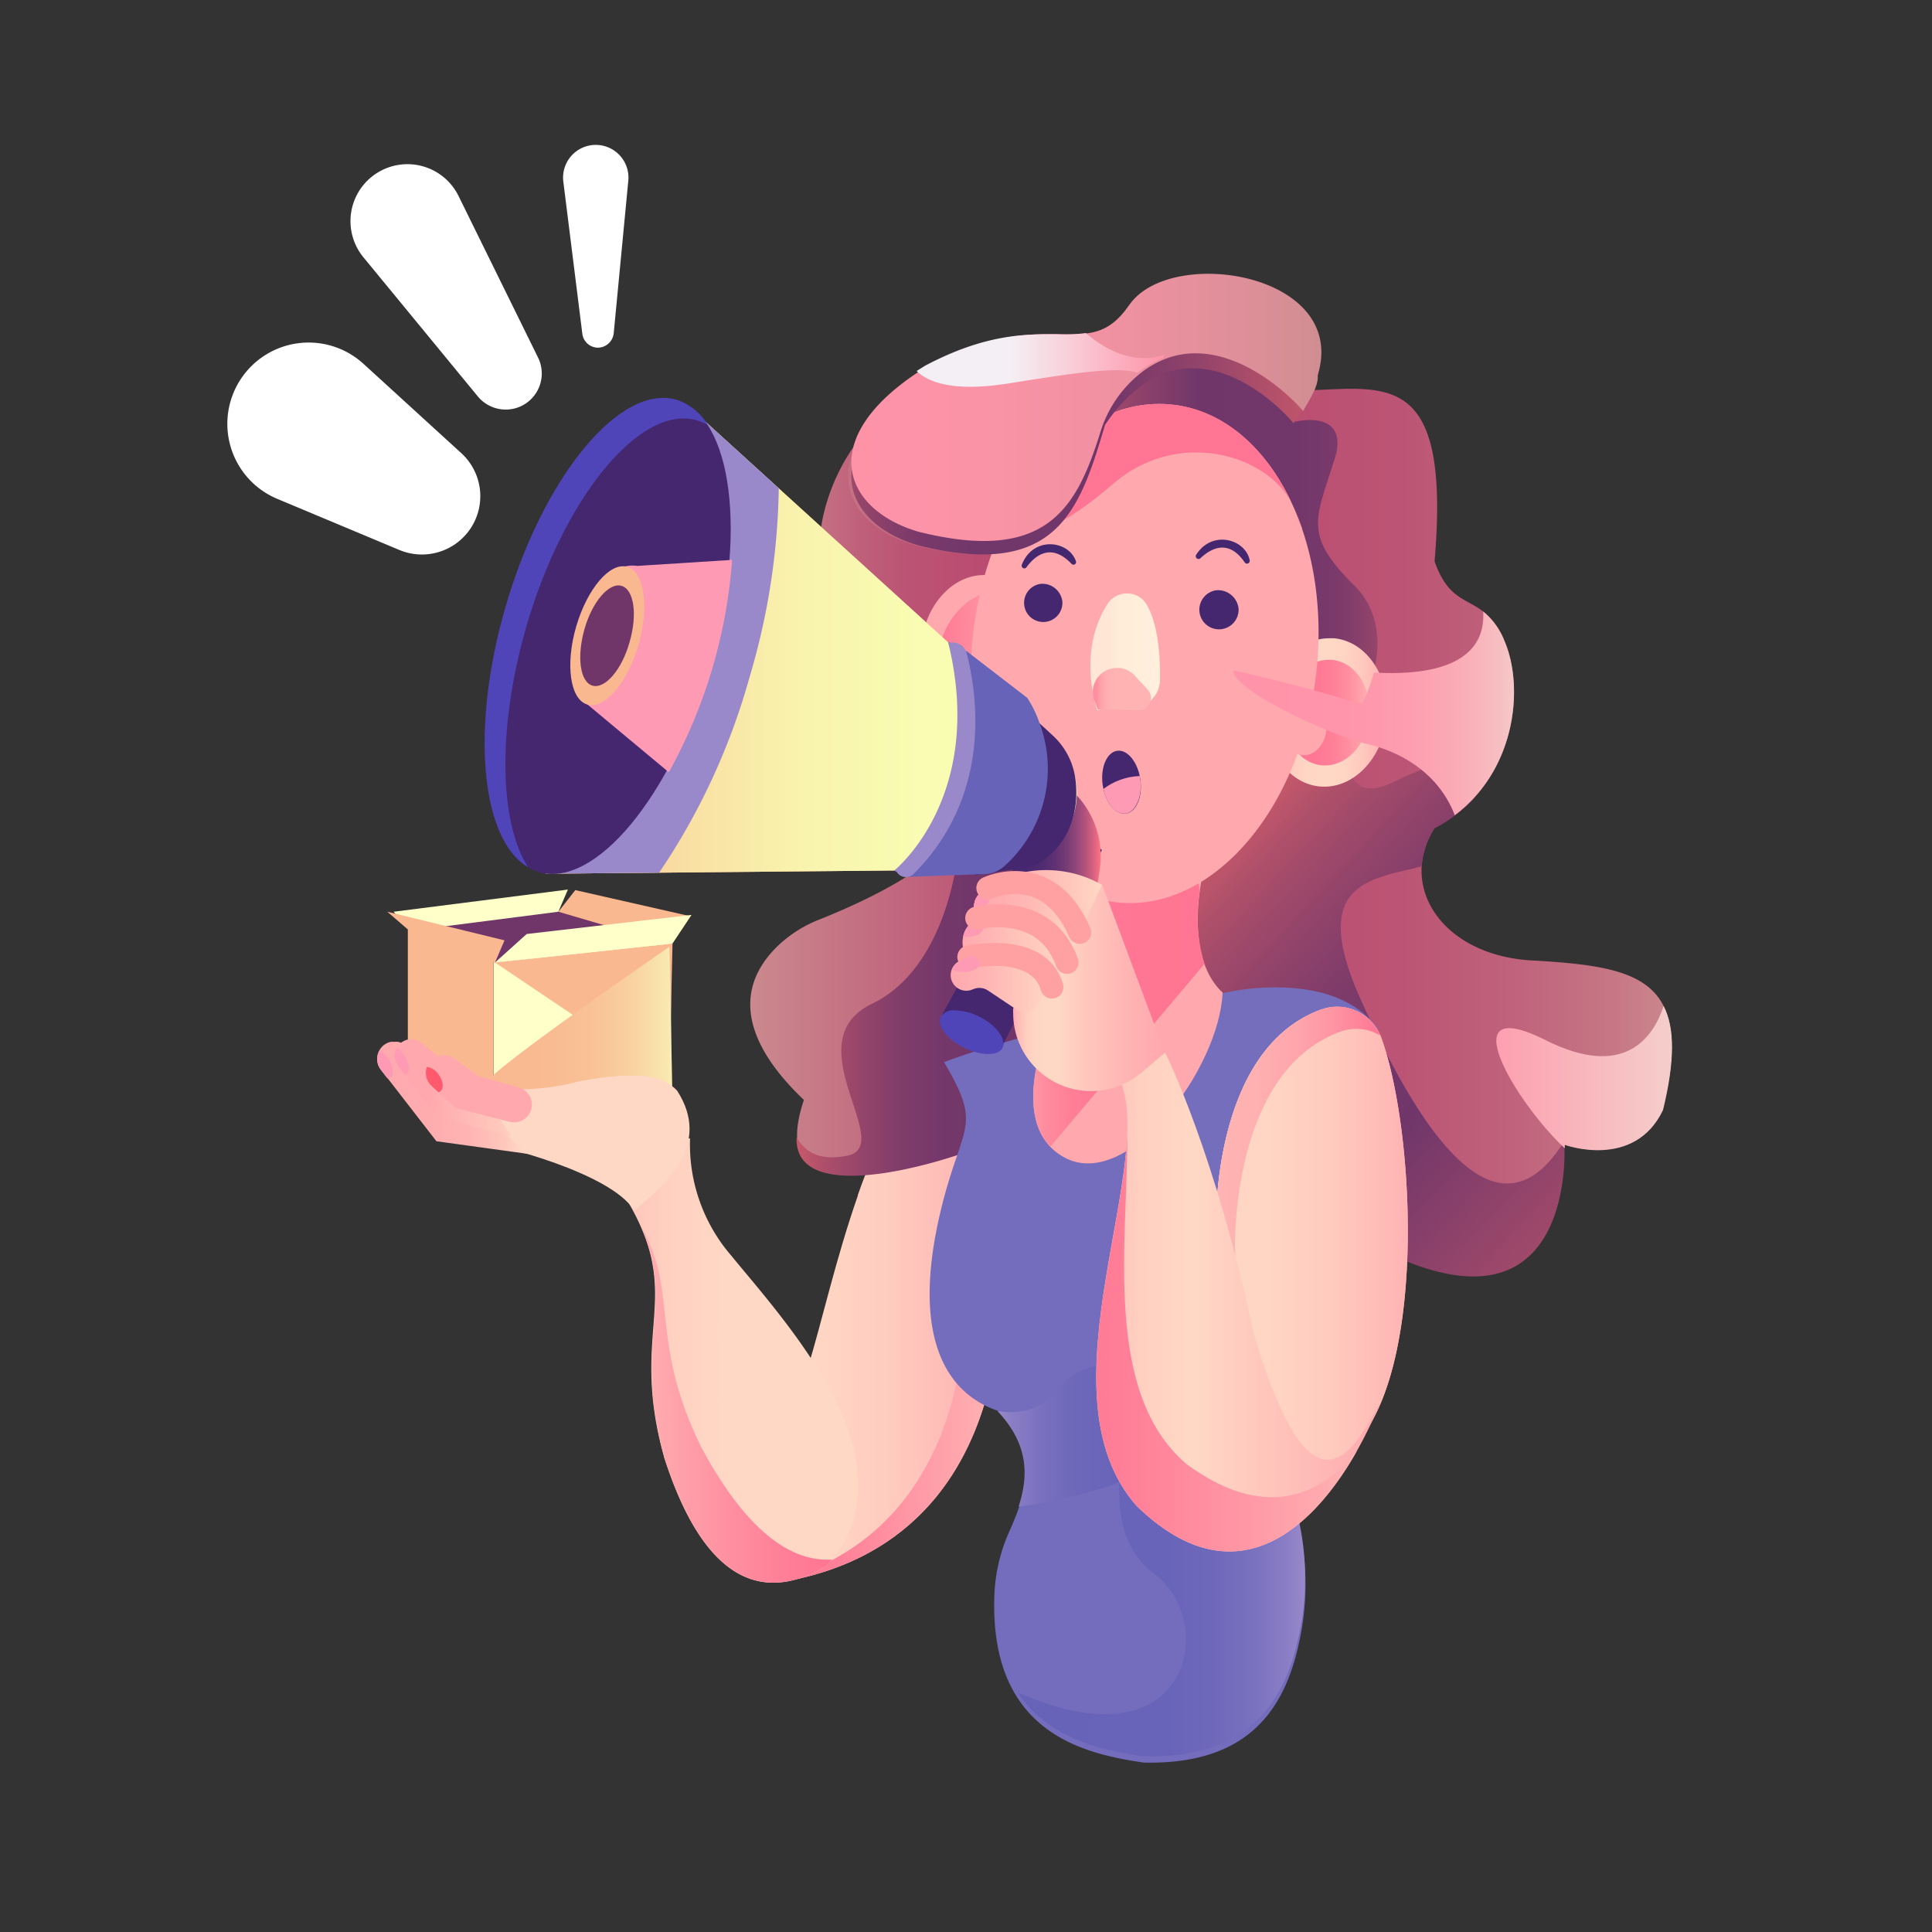 <svg width="250" height="250" xmlns="http://www.w3.org/2000/svg" xmlns:xlink="http://www.w3.org/1999/xlink">
 <rect width="100%" height="100%" fill="#333333" stroke="none"/>
 <g>
  <title>background</title>
 
 </g>
 <style>#a  {
    animation: a 10s ease-in-out forwards;
    animation-direction: initial;
    transform-origin: bottom;
    transform-box: fill-box;
}


@keyframes a {
  0%{transform:scale(0);}
   1%{transform:scale(1.3);}
   2%{transform:scale(.9);}
    3%{transform:scale(1);}
    100%{transform:scale(1);}
}
#b {
    animation: man 10s ease-in-out forwards;
    animation-direction: initial;
    transform-origin: bottom;
    transform-box: fill-box;
}


@keyframes man {
  0%{transform:scale(0);}
  3%{transform:scale(0);}
   4%{transform:scale(1.3);}
   5%{transform:scale(.9);}
  6%{transform:scale(1);}
  100%{transform:scale(1);}
}
#c {
    animation: pc 10s ease-in-out forwards;
    animation-direction: initial;
    transform-origin: bottom;
    transform-box: fill-box;
}


@keyframes pc {
  0%{transform:scale(0);}
  7%{transform:scale(0);}
   8%{transform:scale(1.3);}
   9%{transform:scale(.9);}
  10%{transform:scale(1);}
  100%{transform:scale(1);}
}
#d {
    animation: cup 10s ease-in-out forwards;
    animation-direction: initial;
    transform-origin: bottom;
    transform-box: fill-box;
}


@keyframes cup {
  0%{transform:scale(0);}
  11%{transform:scale(0);}
   12%{transform:scale(1.3);}
   13%{transform:scale(.9);}
  14%{transform:scale(1);}
  100%{transform:scale(1);}
}
#d-2 {
    animation: dd 10s ease-in-out forwards;
    animation-direction: initial;
    transform-origin: left;
    transform-box: fill-box;
}


@keyframes dd {
  0%{transform:scale(0);}
  11%{transform:scale(0);}
   
  14%{transform:scale(1);}
  100%{transform:scale(1);}
}
#e {
    animation: paper 10s ease-in-out forwards;
    animation-direction: initial;
    transform-origin: bottom;
    transform-box: fill-box;
}


@keyframes paper {
  0%{transform:scale(0);}
  15%{transform:scale(0);}
   16%{transform:scale(1.3);}
   17%{transform:scale(.9);}
  18%{transform:scale(1);}
  100%{transform:scale(1);}
}
#f {
    animation: b1 10s ease-in-out forwards;
    animation-direction: initial;
    transform-origin:50% 50%;
    transform-box: fill-box;
}


@keyframes b1 {
  0%{transform:scale(0);}
  19%{transform:scale(0);}
   20%{transform:scale(1.3);}
   21%{transform:scale(.9);}
  22%{transform:scale(1);}
  
  100%{transform:scale(1);}
}
#g {
    animation: b2 10s ease-in-out forwards;
    animation-direction: initial;
    transform-origin:50% 50%;
    transform-box: fill-box;
}


@keyframes b2 {
  0%{transform:scale(0);}
  22%{transform:scale(0);}
   23%{transform:scale(1.3);}
   24%{transform:scale(.9);}
  25%{transform:scale(1);}
  
  100%{transform:scale(1);}
}

#h {
    animation: b4 10s ease-in-out forwards;
    animation-direction: initial;
    transform-origin:50% 50%;
    transform-box: fill-box;
}


@keyframes b4 {
  0%{transform:scale(0);}
  25%{transform:scale(0);}
   26%{transform:scale(1.3);}
   27%{transform:scale(.9);}
  28%{transform:scale(1);}
  
  100%{transform:scale(1);}
}
#i {
    animation: b3 10s ease-in-out forwards;
    animation-direction: initial;
    transform-origin:50% 50%;
    transform-box: fill-box;
}


@keyframes b3 {
  0%{transform:scale(0);}
  28%{transform:scale(0);}
   29%{transform:scale(1.3);}
   30%{transform:scale(.9);}
  31%{transform:scale(1);}
  
  100%{transform:scale(1);}
}
#j {
    animation: b5 10s ease-in-out forwards;
    animation-direction: initial;
    transform-origin:50% 50%;
    transform-box: fill-box;
}


@keyframes b5 {
  0%{transform:scale(0);}
  31%{transform:scale(0);}
   32%{transform:scale(1.3);}
   33%{transform:scale(.9);}
  34%{transform:scale(1);}
  
  100%{transform:scale(1);}
}
#girl {
   
}


@keyframes girl {
  0%{transform:scale(0);}
  34%{transform:scale(0);}
   35%{transform:scale(1);}
   36%{transform:scale(1);}
  37%{transform:scale(1);}
  
  100%{transform:scale(1);}
}
#arm{
    animation-name: h1diamondMoves;
    animation-duration: 1.5s;

    animation-iteration-count: infinite;
    animation-direction: alternate;
    transform-box: fill-box;
    transform-origin: top;
}
@keyframes h1diamondMoves {
    
    100%  { transform: rotateZ(9deg); }
}
#sound {
    animation: sound .6s ease-in-out infinite;
    animation-direction: initial;
	 animation-direction: alternate;
    transform-origin: 90% 90%;
    transform-box: fill-box;
}


@keyframes sound {
  0%{transform:scale(.96);}
  
  
  100%{transform:scale(1);}
}
#eyes {
    animation: eyes 8s ease-in-out infinite;
    animation-direction: initial;
	 
    transform-origin: 50% 50%;
    transform-box: fill-box;
}
@keyframes eyes {
	0%{transform: rotateX(0deg);}
	20%{transform: rotateX(0deg);}
	21.5%{transform: rotateX(90deg);}
	22.5%{transform: rotateX(0deg);}
	50%{transform: rotateX(0deg);}
	51.5%{transform: rotateX(90deg);}
	52.5%{transform: rotateX(0deg);}
}
#mouth {
    animation: mu 7s ease-in-out infinite;
    animation-direction: initial;
	 
    transform-origin: 50% 50%;
    transform-box: fill-box;
}
@keyframes mu {
	0%{transform: rotateX(0deg);}
	20%{transform: rotateX(0deg);}
	21.5%{transform: rotateX(90deg);}
	22.5%{transform: rotateX(0deg);}
	25%{transform: rotateX(0deg);}
	26.5%{transform: rotateX(70deg);}
	27.5%{transform: rotateX(0deg);}
	35%{transform: rotateX(0deg);}
	36.5%{transform: rotateX(60deg);}
	37.5%{transform: rotateX(0deg);}
	50%{transform: rotateX(0deg);}
	51.5%{transform: rotateX(90deg);}
	52.5%{transform: rotateX(0deg);}
	60%{transform: rotateX(0deg);}
	61.5%{transform: rotateX(90deg);}
	62.5%{transform: rotateX(0deg);}
	66%{transform: rotateX(0deg);}
	67.5%{transform: rotateX(70deg);}
	68.5%{transform: rotateX(0deg);}
	70%{transform: rotateX(0deg);}
	71.5%{transform: rotateX(60deg);}
	72.5%{transform: rotateX(0deg);}
	75%{transform: rotateX(0deg);}
	76.5%{transform: rotateX(90deg);}
	77.5%{transform: rotateX(0deg);}
}
#eye_brows {
    animation: eb 10s ease-in-out infinite;
   
	 
    transform-origin: 50% 50%;
    transform-box: fill-box;
}
@keyframes eb {
	0%{transform: translateY(0);}
	38%{transform: translateY(0);}
	39%{transform: translateY(-1px);}
	100%{transform: translateY(-1px);}
}</style>
 <defs>
  <clipPath id="clip-path">
   <path d="m271.46,180.67a18.39,18.39 0 0 0 -18.39,18.39l0,68.43l142.66,-86.82l-124.27,0z" fill="none" id="svg_1"/>
  </clipPath>
  <clipPath id="clip-path-2">
   <rect x="218.96" y="332.1" width="139.02" height="17.63" fill="none" id="svg_2"/>
  </clipPath>
  <clipPath id="clip-path-3">
   <polygon points="242.75 332.1 218.96 349.33 331.32 349.74 357.98 332.1 242.75 332.1" fill="none" id="svg_3"/>
  </clipPath>
  <clipPath id="clip-path-4">
   <path d="m453,308.92a2.87,2.87 0 0 0 0,5.74l19.27,0a2.87,2.87 0 0 0 0,-5.74l-19.27,0z" fill="none" id="svg_4"/>
  </clipPath>
  <clipPath id="clip-path-5">
   <path d="m365.36,213.48a7.07,7.07 0 1 0 7.07,-7.07a7.07,7.07 0 0 0 -7.07,7.07" fill="none" id="svg_5"/>
  </clipPath>
  <clipPath id="clip-path-6">
   <path d="m366.39,213a6.56,6.56 0 1 0 6.56,-6.56a6.56,6.56 0 0 0 -6.56,6.56" fill="none" id="svg_6"/>
  </clipPath>
  <clipPath id="clip-path-7">
   <path d="m315.13,218.92a1.44,1.44 0 1 0 1.44,-1.44a1.44,1.44 0 0 0 -1.44,1.44" fill="none" id="svg_7"/>
  </clipPath>
  <clipPath id="clip-path-8">
   <path d="m322.1,218.92a1.44,1.44 0 1 0 1.44,-1.44a1.44,1.44 0 0 0 -1.44,1.44" fill="none" id="svg_8"/>
  </clipPath>
  <clipPath id="clip-path-9">
   <path d="m328.25,218.92a1.44,1.44 0 1 0 1.44,-1.44a1.44,1.44 0 0 0 -1.44,1.44" fill="none" id="svg_9"/>
  </clipPath>
  <clipPath id="clip-path-10">
   <path d="m299.34,196.16a0.62,0.62 0 1 0 0.62,-0.62a0.62,0.62 0 0 0 -0.62,0.62" fill="none" id="svg_10"/>
  </clipPath>
  <clipPath id="clip-path-11">
   <path d="m302.62,196.16a0.62,0.62 0 1 0 0.62,-0.62a0.62,0.62 0 0 0 -0.62,0.62" fill="none" id="svg_11"/>
  </clipPath>
  <clipPath id="clip-path-12">
   <path d="m305.9,196.16a0.62,0.62 0 1 0 0.62,-0.62a0.62,0.62 0 0 0 -0.62,0.62" fill="none" id="svg_12"/>
  </clipPath>
  <clipPath id="clip-path-13">
   <path d="m330.09,196.16a0.62,0.62 0 1 0 0.62,-0.62a0.62,0.62 0 0 0 -0.62,0.62" fill="none" id="svg_13"/>
  </clipPath>
  <clipPath id="clip-path-14">
   <path d="m333.38,196.16a0.62,0.62 0 1 0 0.62,-0.62a0.62,0.62 0 0 0 -0.62,0.62" fill="none" id="svg_14"/>
  </clipPath>
  <clipPath id="clip-path-15">
   <path d="m336.66,196.16a0.62,0.62 0 1 0 0.62,-0.62a0.62,0.62 0 0 0 -0.62,0.62" fill="none" id="svg_15"/>
  </clipPath>
  <clipPath id="clip-path-16">
   <path d="m371.45,171a1.85,1.85 0 1 0 0,3.7l34.86,0a1.85,1.85 0 1 0 0,-3.7l-34.86,0z" fill="none" id="svg_16"/>
  </clipPath>
  <clipPath id="clip-path-17">
   <path d="m371.45,163.61a1.85,1.85 0 1 0 0,3.7l14.35,0a1.85,1.85 0 0 0 0,-3.7l-14.35,0z" fill="none" id="svg_17"/>
  </clipPath>
  <clipPath id="clip-path-18">
   <path d="m63.854,124.339l0,19.27l23,-2.05l0,-19.68s-22.56,2.46 -23,2.46" fill="none" id="svg_18"/>
  </clipPath>
  <clipPath id="clip-path-19">
   <polygon points="52.774,120.239 64.054,124.549 86.814,121.879 72.254,117.979 52.774,120.239 " fill="none" id="svg_19"/>
  </clipPath>
  <clipPath id="clip-path-20">
   <polygon points="64.054,124.549 86.614,139.719 87.024,122.089 64.054,124.549 " fill="none" id="svg_20"/>
  </clipPath>
  <clipPath id="clip-path-21">
   <polygon points="50.934,117.979 52.984,120.449 72.254,117.979 73.484,115.109 50.934,117.979 " fill="none" id="svg_21"/>
  </clipPath>
  <clipPath id="clip-path-22">
   <polygon points="52.984,120.449 64.054,124.549 65.284,121.679 50.114,117.979 52.984,120.449 " fill="none" id="svg_22"/>
  </clipPath>
  <clipPath id="clip-path-23">
   <polygon points="52.774,136.029 63.854,143.619 63.854,124.339 52.774,120.239 52.774,136.029 " fill="none" id="svg_23"/>
  </clipPath>
  <clipPath id="clip-path-24">
   <path d="m74.354,140.079a30.12,30.12 0 0 1 -6.61,0.87c-4.1,-0.41 -4.31,7.18 -4.31,7.18c0.82,0 15.58,3.55 18.66,8.54c4.1,-3.55 10,-8.54 5.54,-15.52c-1.35,-1.48 -3.51,-2 -5.95,-2a42.06,42.06 0 0 0 -7.33,0.9" fill="none" id="svg_24"/>
  </clipPath>
  <clipPath id="clip-path-25">
   <path d="m49.454,135.429a2.24,2.24 0 0 0 -0.19,2.94l7.21,9.31l11.89,1.64l-15.86,-14a2.24,2.24 0 0 0 -1.48,-0.56a2.27,2.27 0 0 0 -1.57,0.66" fill="none" id="svg_25"/>
  </clipPath>
  <clipPath id="clip-path-26">
   <path d="m52.084,134.799a2.13,2.13 0 0 0 -0.58,3.09l4.88,6.52l9.8,2.64l-3.59,-5.4l-8,-6.68a2.12,2.12 0 0 0 -1.37,-0.5a2.09,2.09 0 0 0 -1.13,0.33" fill="none" id="svg_26"/>
  </clipPath>
  <clipPath id="clip-path-27">
   <path d="m55.184,138.239l0,0a2.29,2.29 0 0 0 0.66,2.28l3.09,2.86l7.08,1.8a2.3,2.3 0 0 0 1.19,-4.44l-5.39,-1.52l-3,-2.23a2.3,2.3 0 0 0 -3.59,1.25" fill="none" id="svg_27"/>
  </clipPath>
  <clipPath id="clip-path-28">
   <path d="m55.184,138.239a2.29,2.29 0 0 0 0.66,2.28l0.89,0.82a0.7,0.7 0 0 0 0.23,-0.11c0.5,-0.37 0.41,-1.34 -0.21,-2.18a2.19,2.19 0 0 0 -1.52,-1a1.09,1.09 0 0 1 -0.05,0.17" fill="none" id="svg_28"/>
  </clipPath>
  <clipPath id="clip-path-29">
   <path d="m51.504,137.889l0.9,1.2a0.49,0.49 0 0 0 0.17,-0.06c0.49,-0.28 0.43,-1.31 -0.14,-2.29a3.08,3.08 0 0 0 -1.09,-1.16a2.14,2.14 0 0 0 0.16,2.31" fill="none" id="svg_29"/>
  </clipPath>
  <clipPath id="clip-path-30">
   <path d="m49.264,138.429l0.85,1.1a0.63,0.63 0 0 0 0.41,-0.06c0.49,-0.28 0.43,-1.31 -0.14,-2.29a2.84,2.84 0 0 0 -1.27,-1.25a2.22,2.22 0 0 0 0.15,2.5" fill="none" id="svg_30"/>
  </clipPath>
  <clipPath id="clip-path-31">
   <polygon points="72.254,117.979 86.474,122.149 89.204,118.529 74.444,115.179 72.254,117.979 " fill="none" id="svg_31"/>
  </clipPath>
  <clipPath id="clip-path-32">
   <polygon points="68.154,120.859 64.054,124.549 87.024,122.089 89.484,118.389 68.154,120.859 " fill="none" id="svg_32"/>
  </clipPath>
  <clipPath id="clip-path-33">
   <path d="m142.784,102.089c0.43,2 1.66,3.35 2.89,3.18s2.19,-2.15 1.88,-4.4c0,-0.15 -0.05,-0.31 -0.08,-0.45a8.27,8.27 0 0 0 -4.69,1.67" fill="none" id="svg_33"/>
  </clipPath>
  <linearGradient id="linear-gradient-39" x1="0.367" y1="0.836" x2="0.577" y2="0.318">
   <stop offset="0" stop-color="#4f45b8"/>
   <stop offset="0.01" stop-color="#4f45b8"/>
   <stop offset="0.03" stop-color="#5247b9"/>
   <stop offset="0.29" stop-color="#7164c0"/>
   <stop offset="0.55" stop-color="#8878c6"/>
   <stop offset="0.79" stop-color="#9585c9"/>
   <stop offset="1" stop-color="#9a89ca"/>
  </linearGradient>
  <linearGradient id="linear-gradient-40" x1="0.416" y1="0.92" x2="0.652" y2="-0.255">
   <stop offset="0" stop-color="#6663b8"/>
   <stop offset="0.01" stop-color="#6663b8"/>
   <stop offset="0.17" stop-color="#756ebd"/>
   <stop offset="0.47" stop-color="#9a89ca"/>
   <stop offset="0.83" stop-color="#d19bca"/>
   <stop offset="1" stop-color="#e7a2ca"/>
  </linearGradient>
  <linearGradient id="linear-gradient-45" x1="0" y1="0.5" x2="1" y2="0.5">
   <stop offset="0" stop-color="#ffffca"/>
   <stop offset="0.2" stop-color="#fff2ca"/>
   <stop offset="0.47" stop-color="#ffeaca"/>
   <stop offset="0.99" stop-color="#ffe8ca"/>
   <stop offset="1" stop-color="#ffe8ca"/>
  </linearGradient>
  <linearGradient id="linear-gradient-47" x1="0" y1="0.5" x2="1" y2="0.5">
   <stop offset="0" stop-color="#f9b890"/>
   <stop offset="0.29" stop-color="#f9c397"/>
   <stop offset="0.8" stop-color="#f9e0aa"/>
   <stop offset="1" stop-color="#f9edb3"/>
  </linearGradient>
  <linearGradient id="linear-gradient-61" x1="0" y1="0.5" x2="1" y2="0.5">
   <stop offset="0" stop-color="#9a89ca"/>
   <stop offset="0.67" stop-color="#d19bca"/>
   <stop offset="1" stop-color="#e7a2ca"/>
  </linearGradient>
  <linearGradient id="linear-gradient-79" x1="0" y1="0.5" x2="1" y2="0.5">
   <stop offset="0" stop-color="#f9b890"/>
   <stop offset="0.5" stop-color="#f9d0a0"/>
   <stop offset="1" stop-color="#f9edb3"/>
  </linearGradient>
  <linearGradient id="linear-gradient-80" x1="0" y1="0.5" x2="1" y2="0.5">
   <stop offset="0" stop-color="#ff9ab5"/>
   <stop offset="1" stop-color="#ff7284"/>
  </linearGradient>
  <linearGradient id="linear-gradient-97" x1="-0.304" y1="0.219" x2="0.709" y2="0.219">
   <stop offset="0" stop-color="#70366a"/>
   <stop offset="0.29" stop-color="#95456a"/>
   <stop offset="0.58" stop-color="#b3516a"/>
   <stop offset="0.82" stop-color="#c5586a"/>
   <stop offset="1" stop-color="#cc5b6a"/>
  </linearGradient>
  <linearGradient id="linear-gradient-126" x1="-1923.75" y1="1702.44" x2="-1923.61" y2="1702.44" gradientTransform="matrix(166.23, 0, 0, -166.23, 320167.8, 283172.24)" xlink:href="#linear-gradient-45"/>
  <linearGradient id="linear-gradient-127" x1="-1923.23" y1="1702.98" x2="-1923.09" y2="1702.98" gradientTransform="matrix(246.37, 0, 0, -246.37, 474206.82, 419736.66)" xlink:href="#linear-gradient-97"/>
  <linearGradient id="linear-gradient-128" x1="-1923.76" y1="1702.37" x2="-1923.62" y2="1702.37" gradientTransform="matrix(166.23, 0, 0, -166.23, 320169.27, 283158.9)" xlink:href="#linear-gradient-47"/>
  <linearGradient id="linear-gradient-129" x1="-1923.27" y1="1701.82" x2="-1923.13" y2="1701.82" gradientTransform="matrix(163.26, 0, 0, -163.26, 314366.06, 278002.78)" xlink:href="#linear-gradient-45"/>
  <linearGradient id="linear-gradient-130" x1="-1923.36" y1="1700.48" x2="-1923.22" y2="1700.48" gradientTransform="matrix(109.83, 0, 0, -109.83, 211614.05, 186929.69)" xlink:href="#linear-gradient-79"/>
  <linearGradient id="linear-gradient-131" x1="-0.001" y1="0.5" x2="1" y2="0.5">
   <stop offset="0" stop-color="#f9b890"/>
   <stop offset="0.36" stop-color="#f9bb92"/>
   <stop offset="0.59" stop-color="#f9c397"/>
   <stop offset="0.79" stop-color="#f9d2a1"/>
   <stop offset="0.96" stop-color="#f9e6af"/>
   <stop offset="1" stop-color="#f9edb3"/>
  </linearGradient>
  <linearGradient id="linear-gradient-132" x1="-0" y1="0.5" x2="1" y2="0.5">
   <stop offset="0" stop-color="#ffd8c5"/>
   <stop offset="0.33" stop-color="#ffd5c3"/>
   <stop offset="0.59" stop-color="#ffcbbf"/>
   <stop offset="0.83" stop-color="#ffbab6"/>
   <stop offset="1" stop-color="#ffa9ae"/>
  </linearGradient>
  <linearGradient id="linear-gradient-133" x1="0" y1="0.5" x2="1" y2="0.5">
   <stop offset="0" stop-color="#ff7593"/>
   <stop offset="0.01" stop-color="#ff7593"/>
   <stop offset="0.29" stop-color="#ff839a"/>
   <stop offset="0.84" stop-color="#ffa8ad"/>
   <stop offset="1" stop-color="#ffb4b3"/>
  </linearGradient>
  <linearGradient id="linear-gradient-134" x1="0" y1="0.5" x2="0.999" y2="0.5">
   <stop offset="0" stop-color="#ffa9ae"/>
   <stop offset="0.16" stop-color="#ffbdb8"/>
   <stop offset="0.37" stop-color="#ffd1c1"/>
   <stop offset="0.52" stop-color="#ffd8c5"/>
   <stop offset="1" stop-color="#ffd8c5"/>
  </linearGradient>
  <linearGradient id="linear-gradient-135" x1="-0.002" y1="0.5" x2="0.999" y2="0.5">
   <stop offset="0" stop-color="#ffb4b3"/>
   <stop offset="0.33" stop-color="#ff9aa6"/>
   <stop offset="0.75" stop-color="#ff7f98"/>
   <stop offset="1" stop-color="#ff7593"/>
  </linearGradient>
  <linearGradient id="linear-gradient-136" x1="-1923.7" y1="1699.63" x2="-1923.56" y2="1699.63" gradientTransform="matrix(80.15, 0, 0, -80.15, 154552.11, 136396.63)" xlink:href="#linear-gradient-79"/>
  <linearGradient id="linear-gradient-137" x1="0.156" y1="0.689" x2="1.002" y2="0.689">
   <stop offset="0" stop-color="#ffd8c5"/>
   <stop offset="0.43" stop-color="#ffd8c5"/>
   <stop offset="1" stop-color="#ffd8c5"/>
  </linearGradient>
  <linearGradient id="linear-gradient-138" x1="-0.023" y1="0.454" x2="0.98" y2="0.454">
   <stop offset="0" stop-color="#ffa9ae"/>
   <stop offset="0.38" stop-color="#ffacaf"/>
   <stop offset="0.62" stop-color="#ffb4b3"/>
   <stop offset="0.82" stop-color="#ffc3bb"/>
   <stop offset="0.99" stop-color="#ffd7c5"/>
   <stop offset="1" stop-color="#ffd8c5"/>
  </linearGradient>
  <linearGradient id="linear-gradient-139" x1="0.309" y1="1.044" x2="1.284" y2="1.066">
   <stop offset="0" stop-color="#ffa9ae"/>
   <stop offset="0.09" stop-color="#ffaeb0"/>
   <stop offset="0.67" stop-color="#ffcdbf"/>
   <stop offset="1" stop-color="#ffd8c5"/>
  </linearGradient>
  <linearGradient id="linear-gradient-140" x1="-1923.71" y1="1701.24" x2="-1923.57" y2="1701.24" gradientTransform="matrix(99.61, 0, 0, -99.61, 192001.74, 169650.71)" xlink:href="#linear-gradient-139"/>
  <linearGradient id="linear-gradient-141" x1="-3.663" y1="-1.961" x2="-2.778" y2="-1.961">
   <stop offset="0" stop-color="#ff9ab5"/>
   <stop offset="0.21" stop-color="#ff94af"/>
   <stop offset="0.5" stop-color="#ff849d"/>
   <stop offset="0.83" stop-color="#ff6980"/>
   <stop offset="1" stop-color="#ff596e"/>
  </linearGradient>
  <linearGradient id="linear-gradient-142" x1="-1926.42" y1="1674.96" x2="-1926.28" y2="1674.96" gradientTransform="matrix(13.21, 0, 0, -13.21, 25822.2, 22310.17)" xlink:href="#linear-gradient-141"/>
  <linearGradient id="linear-gradient-143" x1="-1925.08" y1="1678.44" x2="-1924.94" y2="1678.44" gradientTransform="matrix(14.85, 0, 0, -14.85, 28963.31, 25112.51)" xlink:href="#linear-gradient-141"/>
  <linearGradient id="linear-gradient-144" x1="-1924.44" y1="1700.82" x2="-1924.31" y2="1700.82" gradientTransform="matrix(122.69, 0, 0, -122.69, 236509.5, 208841.97)" xlink:href="#linear-gradient-79"/>
  <linearGradient id="linear-gradient-145" x1="-1923.68" y1="1702.31" x2="-1923.55" y2="1702.31" gradientTransform="matrix(184.04, 0, 0, -184.04, 354417.95, 313456.7)" xlink:href="#linear-gradient-45"/>
  <linearGradient id="linear-gradient-146" x1="-0" y1="0.5" x2="1" y2="0.5">
   <stop offset="0" stop-color="#cc8d90"/>
   <stop offset="0.01" stop-color="#ca858c"/>
   <stop offset="0.07" stop-color="#c46f82"/>
   <stop offset="0.13" stop-color="#bf5f7a"/>
   <stop offset="0.2" stop-color="#bb5374"/>
   <stop offset="0.3" stop-color="#ba4c71"/>
   <stop offset="0.59" stop-color="#b94a70"/>
   <stop offset="1" stop-color="#cc8d90"/>
  </linearGradient>
  <linearGradient id="linear-gradient-147" x1="0" y1="0.5" x2="1" y2="0.5">
   <stop offset="0" stop-color="#cc5b6a"/>
   <stop offset="0.29" stop-color="#8d416a"/>
   <stop offset="0.44" stop-color="#70366a"/>
   <stop offset="0.7" stop-color="#72376a"/>
   <stop offset="0.79" stop-color="#79396a"/>
   <stop offset="0.85" stop-color="#853e6a"/>
   <stop offset="0.91" stop-color="#95456a"/>
   <stop offset="0.95" stop-color="#ab4e6a"/>
   <stop offset="0.99" stop-color="#c6596a"/>
   <stop offset="1" stop-color="#cc5b6a"/>
  </linearGradient>
  <linearGradient id="linear-gradient-148" x1="0" y1="0.5" x2="1" y2="0.5">
   <stop offset="0" stop-color="#cc8d90"/>
   <stop offset="0.12" stop-color="#c47283"/>
   <stop offset="0.31" stop-color="#b94a70"/>
   <stop offset="0.56" stop-color="#ba4d71"/>
   <stop offset="0.7" stop-color="#bc5575"/>
   <stop offset="0.82" stop-color="#c0637c"/>
   <stop offset="0.92" stop-color="#c67785"/>
   <stop offset="1" stop-color="#cc8d90"/>
  </linearGradient>
  <linearGradient id="linear-gradient-149" x1="-0" y1="0.5" x2="1" y2="0.5">
   <stop offset="0" stop-color="#cc5b6a"/>
   <stop offset="0" stop-color="#cb5b6a"/>
   <stop offset="0.12" stop-color="#aa4d6a"/>
   <stop offset="0.25" stop-color="#91436a"/>
   <stop offset="0.37" stop-color="#7e3c6a"/>
   <stop offset="0.51" stop-color="#74376a"/>
   <stop offset="0.65" stop-color="#70366a"/>
   <stop offset="1" stop-color="#70366a"/>
  </linearGradient>
  <linearGradient id="linear-gradient-150" x1="0.258" y1="0.277" x2="1.07" y2="1.177">
   <stop offset="0" stop-color="#cc5b6a"/>
   <stop offset="0.08" stop-color="#ad4f6a"/>
   <stop offset="0.18" stop-color="#93446a"/>
   <stop offset="0.27" stop-color="#7f3c6a"/>
   <stop offset="0.37" stop-color="#74386a"/>
   <stop offset="0.47" stop-color="#70366a"/>
   <stop offset="0.79" stop-color="#ab4e6a"/>
   <stop offset="1" stop-color="#cc5b6a"/>
  </linearGradient>
  <linearGradient id="linear-gradient-151" x1="458.17" y1="268.45" x2="533.43" y2="123.93" xlink:href="#linear-gradient-40"/>
  <linearGradient id="linear-gradient-152" x1="-0.001" y1="0.5" x2="0.998" y2="0.5">
   <stop offset="0" stop-color="#ffa9ae"/>
   <stop offset="1" stop-color="#ffa9ae"/>
  </linearGradient>
  <linearGradient id="linear-gradient-153" x1="-0.001" y1="0.5" x2="0.999" y2="0.5">
   <stop offset="0" stop-color="#6663b8"/>
   <stop offset="0.01" stop-color="#6663b8"/>
   <stop offset="0.52" stop-color="#6864b9"/>
   <stop offset="0.7" stop-color="#6f69bb"/>
   <stop offset="0.83" stop-color="#7b72bf"/>
   <stop offset="0.94" stop-color="#8b7ec5"/>
   <stop offset="1" stop-color="#9a89ca"/>
  </linearGradient>
  <linearGradient id="linear-gradient-154" x1="-0" y1="0.5" x2="1" y2="0.5">
   <stop offset="0" stop-color="#ffa9ae"/>
   <stop offset="0.09" stop-color="#ffbdb8"/>
   <stop offset="0.21" stop-color="#ffccbf"/>
   <stop offset="0.34" stop-color="#ffd5c4"/>
   <stop offset="0.52" stop-color="#ffd8c5"/>
   <stop offset="0.67" stop-color="#ffd4c3"/>
   <stop offset="0.8" stop-color="#ffc9be"/>
   <stop offset="0.93" stop-color="#ffb7b5"/>
   <stop offset="1" stop-color="#ffa9ae"/>
  </linearGradient>
  <linearGradient id="linear-gradient-155" x1="0" y1="0.5" x2="1" y2="0.5">
   <stop offset="0" stop-color="#ff7593"/>
   <stop offset="0.01" stop-color="#ff7593"/>
   <stop offset="0.38" stop-color="#ff7794"/>
   <stop offset="0.58" stop-color="#ff7f98"/>
   <stop offset="0.75" stop-color="#ff8d9f"/>
   <stop offset="0.9" stop-color="#ffa1a9"/>
   <stop offset="1" stop-color="#ffb4b3"/>
  </linearGradient>
  <linearGradient id="linear-gradient-156" x1="490.38" y1="310.17" x2="496.01" y2="310.17" xlink:href="#linear-gradient-154"/>
  <linearGradient id="linear-gradient-157" x1="-0.002" y1="0.5" x2="0.998" y2="0.5">
   <stop offset="0" stop-color="#ffb4b3"/>
   <stop offset="0.01" stop-color="#ffb0b1"/>
   <stop offset="0.1" stop-color="#ff9aa6"/>
   <stop offset="0.2" stop-color="#ff8a9d"/>
   <stop offset="0.33" stop-color="#ff7e97"/>
   <stop offset="0.51" stop-color="#ff7794"/>
   <stop offset="0.99" stop-color="#ff7593"/>
   <stop offset="1" stop-color="#ff7593"/>
  </linearGradient>
  <linearGradient id="linear-gradient-158" x1="443.56" y1="320.43" x2="459.17" y2="320.43" xlink:href="#linear-gradient-154"/>
  <linearGradient id="linear-gradient-159" x1="-0" y1="0.499" x2="1" y2="0.499">
   <stop offset="0" stop-color="#ff7593"/>
   <stop offset="0.01" stop-color="#ff7593"/>
   <stop offset="0.17" stop-color="#ff8299"/>
   <stop offset="0.71" stop-color="#ffa6ac"/>
   <stop offset="1" stop-color="#ffb4b3"/>
  </linearGradient>
  <linearGradient id="linear-gradient-160" x1="449.99" y1="319.87" x2="495" y2="319.87" xlink:href="#linear-gradient-154"/>
  <linearGradient id="linear-gradient-161" x1="-0" y1="0.5" x2="1" y2="0.5">
   <stop offset="0" stop-color="#ffd8c5"/>
   <stop offset="0.31" stop-color="#ffd4c3"/>
   <stop offset="0.58" stop-color="#ffc9be"/>
   <stop offset="0.85" stop-color="#ffb7b5"/>
   <stop offset="1" stop-color="#ffa9ae"/>
  </linearGradient>
  <linearGradient id="linear-gradient-162" x1="0" y1="0.5" x2="1.001" y2="0.5">
   <stop offset="0" stop-color="#9a89ca"/>
   <stop offset="0.06" stop-color="#8b7ec5"/>
   <stop offset="0.17" stop-color="#7b72bf"/>
   <stop offset="0.3" stop-color="#6f69bb"/>
   <stop offset="0.48" stop-color="#6864b9"/>
   <stop offset="0.99" stop-color="#6663b8"/>
   <stop offset="1" stop-color="#6663b8"/>
  </linearGradient>
  <linearGradient id="linear-gradient-163" x1="-0" y1="0.499" x2="0.999" y2="0.499">
   <stop offset="0" stop-color="#ff93a9"/>
   <stop offset="0.82" stop-color="#f6c4c5"/>
   <stop offset="1" stop-color="#f4cfcb"/>
  </linearGradient>
  <linearGradient id="linear-gradient-164" x1="467.45" y1="266.1" x2="470.05" y2="266.1" gradientTransform="matrix(1, 0, 0, -1, 0, 452)" xlink:href="#linear-gradient-135"/>
  <linearGradient id="linear-gradient-165" x1="0" y1="0.5" x2="1" y2="0.5">
   <stop offset="0" stop-color="#ff93a9"/>
   <stop offset="0.39" stop-color="#ff95aa"/>
   <stop offset="0.6" stop-color="#fd9daf"/>
   <stop offset="0.77" stop-color="#fbabb6"/>
   <stop offset="0.91" stop-color="#f7bec1"/>
   <stop offset="1" stop-color="#f4cfcb"/>
  </linearGradient>
  <linearGradient id="linear-gradient-166" x1="0" y1="0.5" x2="1" y2="0.5">
   <stop offset="0" stop-color="#ff7593"/>
   <stop offset="0.01" stop-color="#ff7593"/>
   <stop offset="0.27" stop-color="#ff8199"/>
   <stop offset="0.75" stop-color="#ffa1a9"/>
   <stop offset="1" stop-color="#ffb4b3"/>
  </linearGradient>
  <linearGradient id="linear-gradient-167" x1="455.25" y1="343.84" x2="491.52" y2="343.84" xlink:href="#linear-gradient-166"/>
  <linearGradient id="linear-gradient-168" x1="0" y1="0.501" x2="0.999" y2="0.501">
   <stop offset="0" stop-color="#cc5b6a"/>
   <stop offset="0.01" stop-color="#c6596a"/>
   <stop offset="0.05" stop-color="#ab4e6a"/>
   <stop offset="0.09" stop-color="#95456a"/>
   <stop offset="0.15" stop-color="#853e6a"/>
   <stop offset="0.21" stop-color="#79396a"/>
   <stop offset="0.3" stop-color="#72376a"/>
   <stop offset="0.56" stop-color="#70366a"/>
   <stop offset="0.71" stop-color="#8d416a"/>
   <stop offset="1" stop-color="#cc5b6a"/>
  </linearGradient>
  <linearGradient id="linear-gradient-169" x1="-0" y1="0.5" x2="1" y2="0.5">
   <stop offset="0" stop-color="#ff93a9"/>
   <stop offset="0.3" stop-color="#fb93a7"/>
   <stop offset="0.56" stop-color="#f191a2"/>
   <stop offset="0.82" stop-color="#de8f99"/>
   <stop offset="1" stop-color="#cc8d90"/>
  </linearGradient>
  <linearGradient id="linear-gradient-170" x1="-0.001" y1="0.499" x2="1" y2="0.499">
   <stop offset="0" stop-color="#f4eff4"/>
   <stop offset="0.38" stop-color="#f4eff4"/>
   <stop offset="0.6" stop-color="#f8d1db"/>
   <stop offset="1" stop-color="#ff93a9"/>
  </linearGradient>
  <linearGradient id="linear-gradient-171" x1="394.99" y1="321.71" x2="463.7" y2="321.71" xlink:href="#linear-gradient-79"/>
  <linearGradient id="linear-gradient-172" x1="0" y1="0.502" x2="1.011" y2="0.502">
   <stop offset="0" stop-color="#4f45b8"/>
   <stop offset="0.01" stop-color="#4f45b8"/>
   <stop offset="0.71" stop-color="#4f45b8"/>
   <stop offset="1" stop-color="#4f45b8"/>
  </linearGradient>
  <linearGradient id="linear-gradient-174" x1="-0" y1="0.5" x2="1" y2="0.5">
   <stop offset="0" stop-color="#ffb4b3"/>
   <stop offset="0.27" stop-color="#ffb0b1"/>
   <stop offset="0.51" stop-color="#ffa5ac"/>
   <stop offset="0.74" stop-color="#ff93a2"/>
   <stop offset="0.97" stop-color="#ff7995"/>
   <stop offset="1" stop-color="#ff7593"/>
  </linearGradient>
  <linearGradient id="linear-gradient-175" x1="0" y1="0.5" x2="1" y2="0.5">
   <stop offset="0" stop-color="#ffadb0"/>
   <stop offset="0.12" stop-color="#ffbcb8"/>
   <stop offset="0.32" stop-color="#ffd1c1"/>
   <stop offset="0.46" stop-color="#ffd8c5"/>
   <stop offset="1" stop-color="#ffa9ae"/>
  </linearGradient>
  <linearGradient id="linear-gradient-176" x1="-0" y1="0.5" x2="1" y2="0.5">
   <stop offset="0" stop-color="#ff7593"/>
   <stop offset="0.25" stop-color="#ff7f98"/>
   <stop offset="0.67" stop-color="#ff9aa6"/>
   <stop offset="1" stop-color="#ffb4b3"/>
  </linearGradient>
  <linearGradient id="linear-gradient-177" x1="0" y1="0.5" x2="1" y2="0.5">
   <stop offset="0" stop-color="#452770"/>
   <stop offset="0.24" stop-color="#482870"/>
   <stop offset="0.39" stop-color="#502c71"/>
   <stop offset="0.52" stop-color="#5f3173"/>
   <stop offset="0.63" stop-color="#733a75"/>
   <stop offset="0.73" stop-color="#8e4578"/>
   <stop offset="0.83" stop-color="#af527b"/>
   <stop offset="0.92" stop-color="#d66180"/>
   <stop offset="1" stop-color="#ff7284"/>
  </linearGradient>
  <linearGradient id="linear-gradient-178" x1="-0.001" y1="0.501" x2="1.002" y2="0.501">
   <stop offset="0" stop-color="#ffa9ae"/>
   <stop offset="0.01" stop-color="#ffb1b2"/>
   <stop offset="0.05" stop-color="#ffc2ba"/>
   <stop offset="0.09" stop-color="#ffcfc0"/>
   <stop offset="0.15" stop-color="#ffd6c4"/>
   <stop offset="0.29" stop-color="#ffd8c5"/>
   <stop offset="0.49" stop-color="#ffc7bd"/>
   <stop offset="0.8" stop-color="#ffb1b2"/>
   <stop offset="1" stop-color="#ffa9ae"/>
  </linearGradient>
  <linearGradient id="linear-gradient-179" x1="0" y1="0.5" x2="0.999" y2="0.5">
   <stop offset="0" stop-color="#ffa9ae"/>
   <stop offset="0.28" stop-color="#ffb0b2"/>
   <stop offset="0.69" stop-color="#ffc5bb"/>
   <stop offset="1" stop-color="#ffd8c5"/>
  </linearGradient>
  <linearGradient id="linear-gradient-180" x1="0.001" y1="0.505" x2="1" y2="0.505">
   <stop offset="0" stop-color="#ffa9ae"/>
   <stop offset="0.28" stop-color="#ffaeb0"/>
   <stop offset="0.6" stop-color="#ffbcb7"/>
   <stop offset="0.94" stop-color="#ffd4c3"/>
   <stop offset="1" stop-color="#ffd8c5"/>
  </linearGradient>
  <linearGradient id="linear-gradient-181" x1="-0.002" y1="0.5" x2="1" y2="0.5">
   <stop offset="0" stop-color="#ffa9ae"/>
   <stop offset="0.57" stop-color="#ffc6bc"/>
   <stop offset="1" stop-color="#ffd8c5"/>
  </linearGradient>
  <linearGradient id="linear-gradient-182" x1="0.006" y1="0.499" x2="1" y2="0.499">
   <stop offset="0" stop-color="#ffa9ae"/>
   <stop offset="0.31" stop-color="#ffb3b3"/>
   <stop offset="0.84" stop-color="#ffcec0"/>
   <stop offset="1" stop-color="#ffd8c5"/>
  </linearGradient>
  <linearGradient id="linear-gradient-183" x1="-0" y1="0.5" x2="1" y2="0.5">
   <stop offset="0" stop-color="#f9b890"/>
   <stop offset="0.12" stop-color="#f9cd9a"/>
   <stop offset="0.3" stop-color="#f9e3a5"/>
   <stop offset="0.48" stop-color="#f9f3ad"/>
   <stop offset="0.7" stop-color="#f9fcb2"/>
   <stop offset="0.99" stop-color="#f9ffb3"/>
   <stop offset="1" stop-color="#f9ffb3"/>
  </linearGradient>
  <linearGradient id="linear-gradient-184" x1="440.51" y1="306.13" x2="460" y2="306.13" xlink:href="#linear-gradient-40"/>
  <linearGradient id="linear-gradient-185" x1="440.1" y1="306.11" x2="450.61" y2="306.11" xlink:href="#linear-gradient-61"/>
  <linearGradient id="linear-gradient-186" x1="394.99" y1="321.72" x2="425.14" y2="321.72" xlink:href="#linear-gradient-61"/>
  <linearGradient id="linear-gradient-187" x1="387.09" y1="322.55" x2="415.97" y2="322.55" xlink:href="#linear-gradient-39"/>
  <linearGradient id="linear-gradient-188" x1="398.65" y1="318.24" x2="419.11" y2="318.24" xlink:href="#linear-gradient-80"/>
  <linearGradient id="linear-gradient-189" x1="436.02" y1="256.47" x2="444.01" y2="256.47" gradientTransform="matrix(1.01, 0.29, 0.29, -1, -115.75, 256.16)" xlink:href="#linear-gradient-183"/>
  <linearGradient id="linear-gradient-190" x1="437.12" y1="256.47" x2="442.91" y2="256.47" gradientTransform="matrix(1.01, 0.29, 0.29, -1, -115.75, 256.16)" xlink:href="#linear-gradient-97"/>
  <linearGradient id="linear-gradient-191" x1="447.58" y1="279.72" x2="451.17" y2="279.72" gradientTransform="matrix(1, 0, 0, -1, 0, 452)" xlink:href="#linear-gradient-141"/>
  <linearGradient id="linear-gradient-192" x1="448.98" y1="284.23" x2="451.58" y2="284.23" gradientTransform="matrix(1, 0, 0, -1, 0, 452)" xlink:href="#linear-gradient-141"/>
  <linearGradient id="linear-gradient-193" x1="450.37" y1="287.9" x2="452.4" y2="287.9" gradientTransform="matrix(1, 0, 0, -1, 0, 452)" xlink:href="#linear-gradient-141"/>
  <linearGradient id="linear-gradient-194" x1="-1942.61" y1="1690.34" x2="-1942.48" y2="1690.34" gradientTransform="matrix(35.11, -4.8, -4.8, -35.11, 76784.04, 50177.42)" xlink:href="#linear-gradient-80"/>
  <linearGradient id="linear-gradient-195" x1="0" y1="0.5" x2="0.999" y2="0.5">
   <stop offset="0.36" stop-color="#ffe6d5"/>
   <stop offset="0.56" stop-color="#ffedda"/>
   <stop offset="1" stop-color="#ffefdb"/>
  </linearGradient>
  <linearGradient id="linear-gradient-196" x1="-0.004" y1="0.5" x2="0.995" y2="0.5">
   <stop offset="0.07" stop-color="#ff8fa0"/>
   <stop offset="0.13" stop-color="#ff9fa9"/>
   <stop offset="0.21" stop-color="#ffabaf"/>
   <stop offset="0.32" stop-color="#ffb2b2"/>
   <stop offset="0.63" stop-color="#ffb4b3"/>
   <stop offset="1" stop-color="#ffb4b3"/>
  </linearGradient>
 </defs>
 <title>14 Online Shopping Promotion2</title>
 <g>
  <title>Layer 1</title>
  <g id="Layer_3">
   <g id="girl">
    <g id="arm">
     <g clip-path="url(#clip-path-18)" id="svg_111">
      <rect x="63.854" y="121.879" width="22.97" height="21.73" fill="url(#linear-gradient-126)" id="svg_112"/>
     </g>
     <g clip-path="url(#clip-path-19)" id="svg_113">
      <rect x="52.774" y="117.979" width="34.04" height="6.56" fill="url(#linear-gradient-127)" id="svg_114"/>
     </g>
     <g clip-path="url(#clip-path-20)" id="svg_115">
      <rect x="64.054" y="122.089" width="22.97" height="17.63" fill="url(#linear-gradient-128)" id="svg_116"/>
     </g>
     <g clip-path="url(#clip-path-21)" id="svg_117">
      <rect x="50.934" y="115.109" width="22.56" height="5.33" fill="url(#linear-gradient-129)" id="svg_118"/>
     </g>
     <g clip-path="url(#clip-path-22)" id="svg_119">
      <rect x="50.114" y="117.979" width="15.17" height="6.56" fill="url(#linear-gradient-130)" id="svg_120"/>
     </g>
     <path d="m63.434,139.719c8,8.2 23.58,2.46 23.58,2.46l-0.39,-19.68s-23.88,16.49 -23.17,17.22" fill="url(#linear-gradient-131)" id="svg_121"/>
     <path d="m111.014,154.689c-5.74,16.4 -7,32 -13.53,32.81s-1.64,18.45 5.74,16.81s22.56,-7 25.84,-30.35s-2.87,-36.09 -7,-36.5c0,0 -5.34,0.82 -11.08,17.23" fill="url(#linear-gradient-132)" id="svg_122"/>
     <path d="m119.404,139.199c3.82,3.31 8,15.51 5.14,35.58c-2.92,20.65 -15.03,27.19 -22.92,29.59a4.34,4.34 0 0 0 1.6,-0.06c7.38,-1.64 22.56,-7 25.84,-30.35s-2.87,-36.09 -7,-36.5a5.79,5.79 0 0 0 -2.69,1.74" fill="url(#linear-gradient-133)" id="svg_123"/>
     <path d="m68.364,148.539l11.89,5.33c9,13.94 0.89,17.43 5.67,34.65c6.49,20.3 16.06,17 21,14.15c11.89,-13.12 -4.92,-31.17 -12.3,-40.19a22,22 0 0 1 -5.33,-15.17l-20.93,1.23z" fill="url(#linear-gradient-134)" id="svg_124"/>
     <path d="m85.924,188.519c6.49,20.3 16.06,17 21,14.15c0.26,-0.29 0.5,-0.58 0.74,-0.87c-4.68,0.31 -10.53,-2.7 -16.87,-14.42c-6.95,-14.11 -2.83,-20.16 -8,-29c4.82,10.47 -1.05,15 3.18,30.19" fill="url(#linear-gradient-135)" id="svg_125"/>
     <g clip-path="url(#clip-path-23)" id="svg_126">
      <rect x="52.774" y="120.239" width="11.07" height="23.38" fill="url(#linear-gradient-136)" id="svg_127"/>
     </g>
     <g clip-path="url(#clip-path-24)" id="svg_128">
      <rect x="63.434" y="139.189" width="28.71" height="17.48" fill="url(#linear-gradient-137)" id="svg_129"/>
     </g>
     <g clip-path="url(#clip-path-25)" id="svg_130">
      <rect x="48.574" y="134.809" width="19.78" height="14.55" fill="url(#linear-gradient-138)" id="svg_131"/>
     </g>
     <g clip-path="url(#clip-path-26)" id="svg_132">
      <polygon points="50.764,134.189 66.414,134.479 66.174,147.329 50.524,147.039 50.764,134.189 " fill="url(#linear-gradient-139)" id="svg_133"/>
     </g>
     <g clip-path="url(#clip-path-27)" id="svg_134">
      <rect x="54.964" y="136.539" width="14.5" height="8.82" fill="url(#linear-gradient-140)" id="svg_135"/>
     </g>
     <g clip-path="url(#clip-path-28)" id="svg_136">
      <rect x="54.964" y="138.069" width="2.5" height="3.27" fill="url(#linear-gradient-141)" id="svg_137"/>
     </g>
     <g clip-path="url(#clip-path-29)" id="svg_138">
      <rect x="50.954" y="135.579" width="2.11" height="3.51" fill="url(#linear-gradient-142)" id="svg_139"/>
     </g>
     <g clip-path="url(#clip-path-30)" id="svg_140">
      <rect x="48.654" y="135.899" width="2.35" height="3.63" fill="url(#linear-gradient-143)" id="svg_141"/>
     </g>
     <g clip-path="url(#clip-path-31)" id="svg_142">
      <rect x="72.254" y="115.179" width="16.95" height="6.97" fill="url(#linear-gradient-144)" id="svg_143"/>
     </g>
     <g clip-path="url(#clip-path-32)" id="svg_144">
      <rect x="64.054" y="118.389" width="25.43" height="6.15" fill="url(#linear-gradient-145)" id="svg_145"/>
     </g>
    </g>
    <path id="SVGID-105" d="m110.944,57.149s-10.59,13 -0.75,26.59s28.71,0.82 28.71,0.82s38.41,12.85 38.89,13.19s9.91,-11.14 9.91,-12s-7,-25 -7,-25.84s-14.76,-10.66 -14.76,-10.66s-5.33,-6.56 -5.33,-7c0,0 0,0 0,0c-1.29,0 -49.67,14.84 -49.67,14.84" fill="url(#linear-gradient-146)"/>
    <polygon id="SVGID-106" points="133.774,54.419 162.064,85.999 176.004,90.919 182.574,76.569 178.474,54.419 166.164,50.729 160.424,42.119 133.774,54.419 " fill="url(#linear-gradient-147)"/>
    <path id="SVGID-107" d="m145.454,41.499c-2.63,3.85 -5.16,3.8 -8.93,3.74a31.16,31.16 0 0 0 -16.91,4c-14.76,9 -11.07,18.45 -1.23,21.32c18,4.51 20.91,-4.51 24.2,-15.58c11.07,-16.4 25,-0.82 25,-0.41c0,0 6.56,-1.64 5.33,4.1c-2.46,8.2 -4.51,10.25 2.05,16.81c6.56,6.15 1.23,15.58 1.23,15.58s-37.73,-11.89 -45.93,-4.92c3.9,18.74 -10.77,27.44 -24.22,32.84a16.44,16.44 0 0 0 -5.74,3.76c-5.8,6 -3.29,12.93 3.72,19.59c-4.81,14.42 10.87,9.52 27.48,4.62c14.57,-4.3 29.86,-8.6 32.69,0.14c33.57,21.14 38.25,1 38.25,1s9,3.28 12.71,-4.51c4.1,-16.81 -2.87,-18.45 -16.4,-19.27c-11.89,-0.41 -18,-9.43 -13.12,-17.22c10.25,-5.33 11.89,-17.63 9,-24.2s-6.56,-3.28 -9,-10.25c2.05,-24.2 -5.74,-22.56 -16,-22.14c2.69,-8.5 -6.07,-13.07 -14.01,-13.07c-4.29,0 -8.32,1.31 -10.19,4" fill="url(#linear-gradient-148)"/>
    <path id="SVGID-108" d="m124.094,108.229c0.06,2.63 -1.61,17 -11.24,21.65c-10.25,4.92 3.28,18.45 -3.28,19.68c-3.71,0.7 -5.45,-0.58 -6.49,-2.41c-0.4,8.87 17.61,3.72 23.82,1.23c3.34,-2.2 5.78,-0.54 7.33,1.11c1.15,1.23 1.82,2.47 2,2.11c0.82,-1.64 5.33,-38.82 5.33,-38.82l-17.2,-4.84a3.84,3.84 0 0 1 -0.27,0.29" fill="url(#linear-gradient-149)"/>
    <path id="SVGID-109" d="m145.624,97.889l-1.91,15.72s-9.57,18.32 -10.39,19.55s5.33,18 7.38,23a40.75,40.75 0 0 0 2.68,4.75c12.59,-0.13 25.67,-0.65 35.26,0.79c24.67,12.33 23.86,-12 23.79,-13.46l-0.21,-0.27c-7.38,11.48 -16.4,3.28 -26.25,-18.86c-6.65,-15 1.48,-15.32 8,-17a10.55,10.55 0 0 1 1.67,-4.93a18.69,18.69 0 0 0 5.12,-3.9c0.16,-6.05 -3.3,-5.54 -10.65,-2c-8.61,4.1 -5.19,-10 -5.19,-10l-29.3,6.61z" fill="url(#linear-gradient-150)"/>
    <path id="SVGID-110" d="m158.624,128.429l-23,4.85s-9.36,2.53 -13.46,4.17c5.33,9 2,7.79 -0.82,20.91c-3.28,15.58 1.64,22.14 7.79,24.2c5.34,5.67 3.62,10.8 1.47,15.61a22.21,22.21 0 0 0 -1.93,8.18c-0.68,18.07 11.77,20.6 19.33,21.73c14.48,0.32 18.86,-7.94 20.47,-17.46a34.71,34.71 0 0 0 -0.15,-12.07c-2.2,-11.92 -2.51,-38.42 10,-65.4c-3.19,-4.39 -8.8,-5.38 -13.2,-5.38a31.08,31.08 0 0 0 -6.5,0.66" fill="url(#linear-gradient-151)"/>
    <path id="SVGID-111" d="m142.624,113.269l-6.15,17.63s-7,14.35 1.23,18.86s20.09,-11.48 20.5,-21.32c-5.74,-5.33 -2.05,-17.63 -2.05,-17.63l-13.53,2.46z" fill="url(#linear-gradient-152)"/>
    <path id="SVGID-112" d="m146.894,179.089l1,-0.14c-0.55,1.37 -7.52,18.18 1.5,24.74c8.1,5.89 5,25.31 -17.7,15.31c4.05,6.14 11.23,7.52 16.26,8.27c14.48,0.32 18.86,-7.94 20.47,-17.46a34.71,34.71 0 0 0 -0.15,-12.07c-1.3,-7 -1.94,-19.15 0.32,-33.45c-9.63,6.18 -21.66,14.8 -21.66,14.8" fill="url(#linear-gradient-153)"/>
    <path id="SVGID-113" d="m163.944,91.429c-0.51,5.3 2.54,9.93 6.81,10.34s8.16,-3.54 8.68,-8.84s-2.54,-9.93 -6.81,-10.34c-0.21,0 -0.41,0 -0.62,0c-4,0 -7.57,3.83 -8.06,8.87" fill="url(#linear-gradient-154)"/>
    <path id="SVGID-114" d="m166.184,91.669c-0.37,3.77 1.8,7.06 4.84,7.36s5.81,-2.52 6.17,-6.29s-1.8,-7.06 -4.84,-7.36l-0.44,0c-2.86,0 -5.38,2.73 -5.73,6.31" fill="url(#linear-gradient-155)"/>
    <path id="SVGID-115" d="m166.024,93.989c-0.19,1.91 0.91,3.58 2.46,3.73s2.94,-1.29 3.14,-3.19s-0.91,-3.58 -2.46,-3.73l-0.22,0a3.27,3.27 0 0 0 -2.91,3.2" fill="url(#linear-gradient-156)"/>
    <path id="SVGID-116" d="m142.624,113.269l-6.15,17.63s-5.82,12 -0.56,17.49l19.94,-23.66a21.07,21.07 0 0 1 -0.61,-9.4l-0.52,-4.12l-0.17,-0.12l-11.93,2.18z" fill="url(#linear-gradient-157)"/>
    <path id="SVGID-117" d="m119.244,83.249c-0.51,5.3 2.54,9.93 6.81,10.34s8.16,-3.54 8.68,-8.84s-2.54,-9.93 -6.81,-10.34c-0.21,0 -0.41,0 -0.62,0c-4,0 -7.57,3.83 -8.06,8.87" fill="url(#linear-gradient-158)"/>
    <path id="SVGID-118" d="m121.294,85.299c-0.52,5.3 2.54,9.93 6.81,10.34s8.16,-3.54 8.68,-8.84s-2.54,-9.93 -6.81,-10.34c-0.21,0 -0.41,0 -0.62,0c-4,0 -7.57,3.83 -8.06,8.87" fill="url(#linear-gradient-159)"/>
    <path id="SVGID-119" d="m125.914,82.059c-2,17.78 6.31,33.32 18.57,34.7s23.84,-11.91 25.84,-29.69s-6.31,-33.32 -18.57,-34.7a14.84,14.84 0 0 0 -1.76,-0.1c-11.59,0 -22.17,12.86 -24.08,29.79" fill="url(#linear-gradient-160)"/>
    <path id="SVGID-120" d="m171.034,130.609c-14.37,5.14 -13.68,28.18 -13.68,28.18s2,39.44 16.06,29.87c11.48,-7.79 9.88,-41.88 5.32,-54.38a6.1,6.1 0 0 0 -5.7,-4a5.81,5.81 0 0 0 -2,0.35" fill="url(#linear-gradient-161)"/>
    <path id="SVGID-121" d="m136.844,179.699c-2.87,4.1 -7.79,2.87 -7.79,2.87c4.13,4.39 4,8.45 2.78,12.29l0,0.08s17.7,-1.71 28.36,-12.37a15.22,15.22 0 0 0 -13.07,-6.66c-4.66,0 -8.86,1.74 -10.3,3.79" fill="url(#linear-gradient-162)"/>
    <path id="SVGID-122" d="m200.004,134.589c-12.58,-6.29 -3.72,8.27 2.48,14c0,-0.28 0,-0.44 0,-0.44s9,3.28 12.71,-4.51c1.57,-6.45 1.51,-10.66 0.08,-13.46c-1.36,4.13 -5.12,9.5 -15.25,4.43" fill="url(#linear-gradient-163)"/>
    <path id="SVGID-123" d="m144.624,139.099a10.44,10.44 0 0 1 1,3.28c-0.29,-3.23 -1,-5.93 -2.33,-7.8l-0.21,-0.29c-0.22,0.81 0.15,2.3 1.5,4.81" fill="url(#linear-gradient-164)"/>
    <path id="SVGID-124" d="m177.764,87.029a18,18 0 0 1 -1.55,4.09s-7.54,-2.37 -16.6,-4.38c-0.19,2.54 12.55,8.41 17.22,9.51c5,1.17 9.49,4.2 11.41,9.24c7.92,-5.9 9,-16.61 6.43,-22.57a9.05,9.05 0 0 0 -2.75,-3.79c0.24,3.76 -1.8,8.57 -14.16,7.9" fill="url(#linear-gradient-165)"/>
    <path id="SVGID-125" d="m167.804,66.719c0.45,1.6 0.64,2 0.67,1.66c-0.27,-0.78 -0.56,-1.55 -0.88,-2.29q0.12,0.32 0.21,0.63" fill="url(#linear-gradient-166)"/>
    <path id="SVGID-126" d="m130.874,65.989a11.79,11.79 0 0 0 1.26,2.78s2.87,1.64 11.89,-6.15c8.33,-7.19 19.8,-3.9 23.12,2.46c-3.32,-7.1 -8.78,-12 -15.39,-12.71a14.84,14.84 0 0 0 -1.76,-0.1c-7.48,0 -14.54,5.36 -19.12,13.72" fill="url(#linear-gradient-167)"/>
    <path id="SVGID-127" d="m145.864,41.499c-2.63,3.85 -5.16,3.8 -8.93,3.74a31.16,31.16 0 0 0 -16.91,4c-14.76,9 -11.07,18.45 -1.23,21.32c18,4.51 20.91,-4.51 24.2,-15.58c10.2,-15.11 22.47,-2.52 24.4,-0.21a45.67,45.67 0 0 1 2.71,-4.31l0,0c2.66,-8.53 -6.1,-13.07 -14,-13.07c-4.28,0 -8.31,1.33 -10.18,4.06" fill="url(#linear-gradient-168)"/>
    <path id="SVGID-128" d="m146.104,39.479c-2.65,3.87 -5.2,3.82 -9,3.77s-9.08,-0.11 -17,4.08c-14.87,9.09 -11.15,18.59 -1.24,21.48c16.61,4.15 20.46,-3.08 23.52,-12.87a15.59,15.59 0 0 1 5.24,-7.68c9.21,-7.18 19.36,2.93 21,4.94c0.75,-1.39 2.05,-3.28 1.88,-4.62l0,0c2.65,-8.59 -6.17,-13.15 -14.16,-13.15c-4.31,0 -8.36,1.32 -10.24,4.07" fill="url(#linear-gradient-169)"/>
    <path id="SVGID-129" d="m136.694,43.249c-3.89,0 -9.08,-0.11 -17,4.08l-1.08,0.68c1.72,1.67 5.23,2.67 12,1.59c9,-1.44 14.09,-2.16 16.58,-1.36a13,13 0 0 1 3.34,-1.92l0.11,-0.44s-4.43,2.13 -10.13,-2.78a21.92,21.92 0 0 1 -3.81,0.15" fill="url(#linear-gradient-170)"/>
    <polygon points="134.184,108.959 121.674,131.719 129.464,135.819 142.584,109.989 136.024,104.249 134.184,108.959 " fill="#452770" id="svg_146"/>
    <path id="SVGID-130" d="m70.624,113.059l58.91,-0.55a9.88,9.88 0 0 0 6.56,-17.2l-47.23,-42.94l-18.24,60.69z" fill="url(#linear-gradient-171)"/>
    <path id="SVGID-131" d="m121.734,131.569c-0.55,1.12 0.81,2.92 3,4s4.49,1.1 5,0s-0.81,-2.92 -3,-4a7.3,7.3 0 0 0 -3.13,-0.82a2,2 0 0 0 -1.91,0.84" fill="url(#linear-gradient-172)"/>
    <path id="SVGID-132" d="m171.034,130.609c-14.37,5.14 -13.68,28.18 -13.68,28.18s2,39.44 16.06,29.87c11.48,-7.79 9.88,-41.88 5.32,-54.38a6.1,6.1 0 0 0 -5.7,-4a5.81,5.81 0 0 0 -2,0.35" fill="url(#linear-gradient-161)"/>
    <path id="SVGID-133" d="m171.034,130.609c-14.37,5.14 -13.68,28.18 -13.68,28.18s1.23,24.47 8.64,30.18c-5.23,-8.48 -6.18,-27.31 -6.18,-27.31s-0.69,-23 13.68,-28.18a6,6 0 0 1 5.12,0.53a6.09,6.09 0 0 0 -5.59,-3.75a5.8,5.8 0 0 0 -2,0.35" fill="url(#linear-gradient-174)"/>
    <path id="SVGID-134" d="m144.624,139.099c5.74,10.66 -10.66,41 2.46,55.77c14.76,14.35 26.25,-0.41 31.58,-13.53c-3.69,7 -9,16 -16.4,-8.61c-4.92,-23.38 -11.48,-36.5 -11.48,-36.5s-4.19,-2.75 -6.4,-2.75c-1.51,0 -2.09,1.29 0.24,5.62" fill="url(#linear-gradient-175)"/>
    <path id="SVGID-135" d="m147.094,194.879c12.37,12 22.43,3.61 28.51,-7.15c-5,6.21 -12.26,8.89 -22.05,1.74c-10.88,-9.25 -7.62,-28.71 -7.69,-42.47c-0.62,13.66 -9.41,35.9 1.23,47.88" fill="url(#linear-gradient-176)"/>
    <path id="SVGID-136" d="m130.074,115.109l10.8,6.83l1.43,-9.38a11.58,11.58 0 0 0 -6.49,-12.21l-5.74,14.76z" fill="url(#linear-gradient-177)"/>
    <path id="SVGID-137" d="m131.104,130.489a5.71,5.71 0 0 0 0,0.64a10.08,10.08 0 0 0 16.52,7.73l3.12,-2.63l-8.12,-21.73l-11.52,15.99z" fill="url(#linear-gradient-178)"/>
    <path id="SVGID-138" d="m129.524,113.809l-1.31,0.57a0.58,0.58 0 0 0 0,1.07l11.51,5.2l2.87,-6.15a14.6,14.6 0 0 0 -13.06,-0.69" fill="url(#linear-gradient-179)"/>
    <path id="SVGID-139" d="m129.434,114.429l-1.46,0.44a2.77,2.77 0 0 0 -0.41,5.16l10.44,5l1.71,-4.44l-1.93,-3.06a7.38,7.38 0 0 0 -6.23,-3.44a7.73,7.73 0 0 0 -2.12,0.32" fill="url(#linear-gradient-180)"/>
    <path id="SVGID-140" d="m127.214,118.649a3.36,3.36 0 0 0 0.28,6.62l9.37,1.1l1.63,-1.65l-1.34,-2a9.67,9.67 0 0 0 -8,-4.27a10.54,10.54 0 0 0 -1.93,0.2" fill="url(#linear-gradient-181)"/>
    <path id="SVGID-141" d="m127.024,123.059l-2.75,1.25a2,2 0 0 0 1.53,3.74l0.24,-0.09a2,2 0 0 1 1.81,0.22l3.64,2.43a2,2 0 0 0 2.79,-0.53l1.12,-1.62a2,2 0 0 0 -0.9,-3l-5.88,-2.44a2.07,2.07 0 0 0 -0.77,-0.15a2.27,2.27 0 0 0 -0.83,0.19" fill="url(#linear-gradient-182)"/>
    <path id="SVGID-142" d="m70.624,113.059l58.91,-0.55a9.88,9.88 0 0 0 6.56,-17.2l-47.23,-42.94l-18.24,60.69z" fill="url(#linear-gradient-183)"/>
    <path d="m132.954,92.149l3.25,3a9.26,9.26 0 0 1 2.88,5.2c0.61,3.43 0,9 -5.45,11.77c-7.52,1.09 -7.45,1.16 -7.45,1.16l6.77,-21.13z" fill="#452770" id="svg_147"/>
    <path id="SVGID-143" d="m116.134,112.649c4.1,-2.05 1.23,0.82 1.23,0.82l10,-0.36a4.16,4.16 0 0 0 2.73,-1.15a16.91,16.91 0 0 0 4.27,-18.79a13.63,13.63 0 0 0 -1.44,-2.87l-7.79,-6l-2.46,-1.23s6.15,16.62 -6.56,29.53" fill="url(#linear-gradient-184)"/>
    <path id="SVGID-144" d="m122.694,83.129c4.92,20.09 -7,29.53 -7,29.53l0.33,0.15a1.4,1.4 0 0 0 2.18,0.29c10.63,-10.59 8,-24.22 6.88,-28.57a1.85,1.85 0 0 0 -1.8,-1.39l-0.62,0l0.03,-0.01z" fill="url(#linear-gradient-185)"/>
    <path id="SVGID-145" d="m70.624,113.059l14.67,-0.14a86.34,86.34 0 0 0 11.69,-25.27a90,90 0 0 0 3.79,-24.46l-11.9,-10.83l-18.25,60.7z" fill="url(#linear-gradient-186)"/>
    <path d="m91.824,86.159c-4.92,16.87 -14.81,28.82 -22.1,26.69s-9.2,-17.52 -4.28,-34.39s14.81,-28.82 22.1,-26.69s9.2,17.52 4.28,34.39" fill="#452770" id="svg_148"/>
    <path id="SVGID-146" d="m65.444,78.429c-4.59,15.74 -3.23,30.19 2.89,33.78c-3.74,-5.79 -4,-18 -0.23,-31.12c4.92,-16.87 14.81,-28.82 22.1,-26.69a6.35,6.35 0 0 1 1.39,0.6a7.33,7.33 0 0 0 -4.05,-3.27a6.3,6.3 0 0 0 -1.74,-0.24c-7,0 -15.82,11.38 -20.36,26.94" fill="url(#linear-gradient-187)"/>
    <path d="m74.954,81.879s2.19,-9.43 7.49,-8.65l12.29,-0.78a66.77,66.77 0 0 1 -8.19,27.48l-10.8,-9s-2.69,-1.81 -0.79,-9.05z" fill="url(#linear-gradient-188)" id="svg_149"/>
    <path d="m82.624,83.429c-1.43,4.92 -4.39,8.39 -6.62,7.74s-2.88,-5.16 -1.45,-10.08s4.39,-8.39 6.62,-7.74s2.82,5.15 1.45,10.08z" fill="url(#linear-gradient-189)" id="svg_150"/>
    <path d="m81.464,83.099c-1,3.57 -3.18,6.09 -4.8,5.62s-2.04,-3.74 -1.04,-7.29s3.18,-6.09 4.8,-5.62s2.08,3.72 1.04,7.29z" fill="url(#linear-gradient-190)" id="svg_151"/>
    <path d="m125.364,123.829s9,-2 10.76,3.9" fill="none" stroke="#ffa1a2" stroke-linecap="round" stroke-miterlimit="10" stroke-width="2.97" id="svg_152"/>
    <path id="SVGID-147" d="m124.274,124.309a2,2 0 0 0 -1.07,1.17a3.42,3.42 0 0 0 1.44,0.29c1.19,0 2.15,-0.5 2.15,-1.13c0,-0.42 -0.45,-0.79 -1.11,-1l-1.41,0.67z" fill="url(#linear-gradient-191)"/>
    <path id="SVGID-148" d="m124.724,120.819a3.31,3.31 0 0 0 -0.12,0.42a3.4,3.4 0 0 0 0.45,0c1.19,0 2.15,-0.5 2.15,-1.13c0,-0.44 -0.48,-0.81 -1.17,-1a3.32,3.32 0 0 0 -1.31,1.68" fill="url(#linear-gradient-192)"/>
    <path id="SVGID-149" d="m126.134,116.689a2.7,2.7 0 0 0 -0.14,0.88c1.13,0 2,-0.52 2,-1.12c0,-0.42 -0.44,-0.78 -1.08,-1a2.82,2.82 0 0 0 -0.81,1.21" fill="url(#linear-gradient-193)"/>
    <g id="svg_153">
     <path d="m126.384,118.799s8.82,-2.26 11.69,5.74" fill="none" stroke="#ffa1a2" stroke-linecap="round" stroke-miterlimit="10" stroke-width="2.97" id="svg_154"/>
     <path d="m127.824,114.909s7.79,-3.69 11.89,5.74" fill="none" stroke="#ffa1a2" stroke-linecap="round" stroke-miterlimit="10" stroke-width="2.97" id="svg_155"/>
    </g>
    <g id="mouth">
     <path d="m147.564,100.879c0.31,2.24 -0.54,4.21 -1.88,4.4s-2.69,-1.49 -3,-3.73s0.54,-4.21 1.88,-4.4s2.68,1.48 3,3.73" fill="#452770" id="svg_156"/>
     <g clip-path="url(#clip-path-33)" id="svg_157">
      <polygon points="142.114,100.509 147.774,99.739 148.544,105.349 142.874,106.119 142.114,100.509 " fill="url(#linear-gradient-194)" id="svg_158"/>
     </g>
    </g>
    <path id="SVGID-150" d="m143.284,78.189c-4,6.32 -1.3,13.72 -1.3,13.72a16.69,16.69 0 0 1 4.35,-0.34a3.63,3.63 0 0 0 3.77,-3.59c0.07,-4.71 -0.64,-7.83 -1.69,-9.69a2.93,2.93 0 0 0 -2.59,-1.5a3,3 0 0 0 -2.54,1.4" fill="url(#linear-gradient-195)"/>
    <path id="SVGID-151" d="m141.624,90.669l0.43,1.13l5.23,0.11a1.61,1.61 0 0 0 1.22,-2.69l-1.67,-1.79a3.11,3.11 0 0 0 -2,-1l-0.3,0a3.13,3.13 0 0 0 -2.92,4.24" fill="url(#linear-gradient-196)"/>
    <g id="eyes">
     <path d="m137.474,77.899a2.48,2.48 0 1 1 -2.81,-2.35a2.6,2.6 0 0 1 2.81,2.35" fill="#452770" id="svg_159"/>
     <path d="m160.274,78.799a2.54,2.54 0 1 1 -2.89,-2.42a2.67,2.67 0 0 1 2.89,2.42" fill="#452770" id="svg_160"/>
    </g>
    <g id="eye_brows">
     <path d="m132.804,73.429c1.15,-1.57 3.21,-3.23 5.84,-0.48a0.34,0.34 0 0 0 0.57,-0.36c-0.95,-2.68 -5.55,-3.26 -7,0.51a0.35,0.35 0 0 0 0.6,0.33" fill="#452770" id="svg_161"/>
     <path d="m155.344,72.229c1.4,-1.32 3.66,-2.49 5.72,0.55a0.36,0.36 0 0 0 0.65,-0.27c-0.53,-2.73 -4.83,-4 -6.92,-0.74a0.36,0.36 0 0 0 0.55,0.46" fill="#452770" id="svg_162"/>
    </g>
    <g id="sound">
     <path d="m60.924,68.329l0,0a7.56,7.56 0 0 1 -9.24,2.84l-15.81,-6.62a10.52,10.52 0 1 1 11.16,-17.47l12.66,11.56a7.54,7.54 0 0 1 1.23,9.69" fill="#fff" id="svg_163"/>
     <path d="m67.284,52.619l0,0a4.68,4.68 0 0 1 -5.46,-1.33l-14.8,-18a7.37,7.37 0 1 1 12.31,-7.93l10.29,20.91a4.67,4.67 0 0 1 -2.34,6.35" fill="#fff" id="svg_164"/>
     <path d="m77.354,44.989l0,0a2.05,2.05 0 0 1 -2,-1.8l-2.46,-19.69a4.23,4.23 0 1 1 8.41,-0.13l-1.89,19.76a2.08,2.08 0 0 1 -2.06,1.86" fill="#fff" id="svg_165"/>
    </g>
   </g>
  </g>
 </g>
</svg>